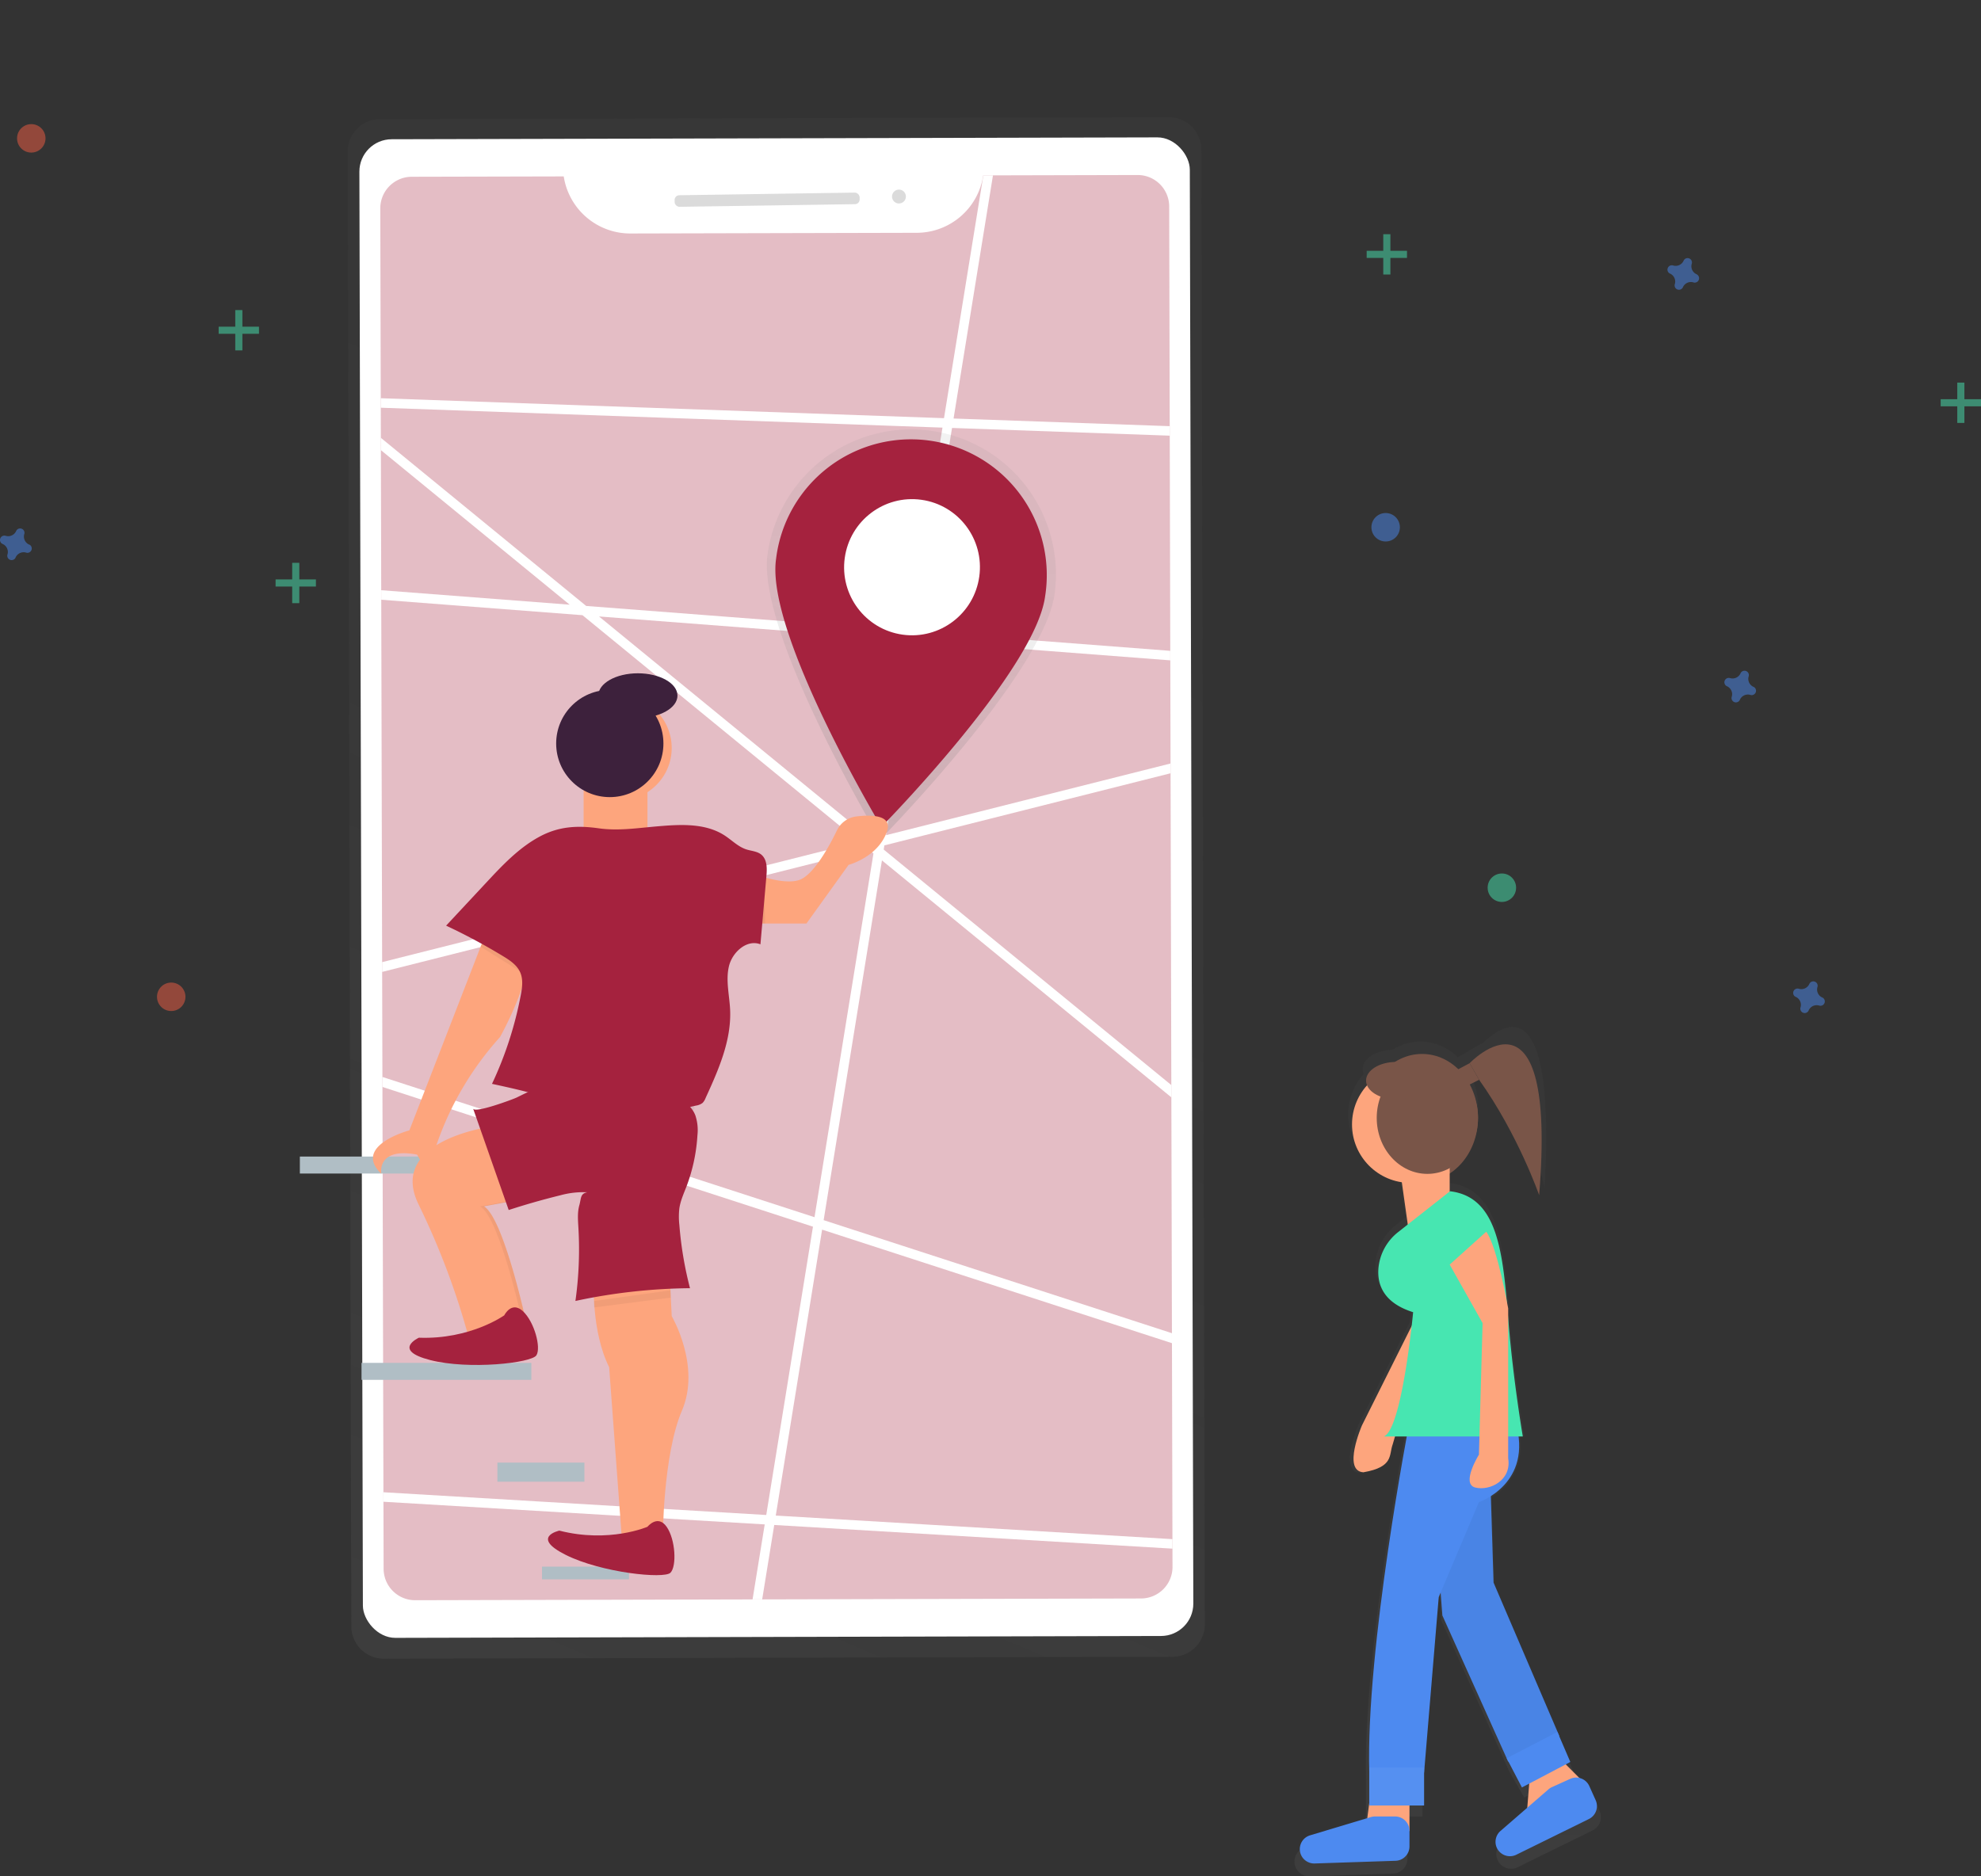 <svg id="bca94d6f-89f1-4616-b9d3-149b7576fb14" data-name="Layer 1" xmlns="http://www.w3.org/2000/svg" xmlns:xlink="http://www.w3.org/1999/xlink" width="835.19" height="791.24" viewBox="0 0 835.19 791.24"><rect x="0" y="0" width="835.19" height="791.24" fill="#333333" stroke="none"/><defs><linearGradient id="fd399217-ef4a-4662-8ef4-2adbcd8f81ef" x1="380.08" y1="743.36" x2="664.61" y2="71.48" gradientTransform="translate(-13.63 -2.04) rotate(-0.14)" gradientUnits="userSpaceOnUse"><stop offset="0" stop-color="gray" stop-opacity="0.25"/><stop offset="0.54" stop-color="gray" stop-opacity="0.12"/><stop offset="1" stop-color="gray" stop-opacity="0.1"/></linearGradient><clipPath id="f59e91fa-307f-4a6e-a5c8-a983060efb40" transform="translate(-182.4 -29.66)"><path d="M596.93,103.62A28.4,28.4,0,0,1,569,127.83l-120.93.29a28.38,28.38,0,0,1-28-24.07L356,104.2a13.3,13.3,0,0,0-13.27,13.33l1.4,573.67a13.29,13.29,0,0,0,13.33,13.26l306-.74a13.3,13.3,0,0,0,13.27-13.33l-1.4-573.67A13.29,13.29,0,0,0,662,103.46Z" fill="#a5223e" opacity="0.3"/></clipPath><linearGradient id="af319326-76fb-44a0-bdd4-101e00168a77" x1="561.94" y1="387.88" x2="561.94" y2="214.05" gradientTransform="translate(47.68 -77.98) rotate(7.89)" xlink:href="#fd399217-ef4a-4662-8ef4-2adbcd8f81ef"/><linearGradient id="e584134e-1149-41e8-8693-79bf575dbd74" x1="792.73" y1="820.9" x2="792.73" y2="462.68" gradientTransform="matrix(1, 0, 0, 1, 0, 0)" xlink:href="#fd399217-ef4a-4662-8ef4-2adbcd8f81ef"/></defs><title>Destination</title><g opacity="0.5"><path d="M675.17,79.1l-332.5.81A13.67,13.67,0,0,0,329,93.6l1.52,621.89a13.67,13.67,0,0,0,13.7,13.63l332.49-.81a13.67,13.67,0,0,0,13.64-13.7L688.87,92.73A13.67,13.67,0,0,0,675.17,79.1Z" transform="translate(-182.4 -29.66)" fill="url(#fd399217-ef4a-4662-8ef4-2adbcd8f81ef)"/></g><rect x="334.65" y="87.99" width="350.11" height="631.95" rx="13.64" transform="translate(-183.38 -28.42) rotate(-0.14)" fill="#fff"/><path d="M596.93,103.62A28.4,28.4,0,0,1,569,127.83l-120.93.29a28.38,28.38,0,0,1-28-24.07L356,104.2a13.3,13.3,0,0,0-13.27,13.33l1.4,573.67a13.29,13.29,0,0,0,13.33,13.26l306-.74a13.3,13.3,0,0,0,13.27-13.33l-1.4-573.67A13.29,13.29,0,0,0,662,103.46Z" transform="translate(-182.4 -29.66)" fill="#a5223e" opacity="0.3"/><g clip-path="url(#f59e91fa-307f-4a6e-a5c8-a983060efb40)"><polyline points="69.95 113 546.09 502.95 552.35 183.81 14.61 164.76 99.53 246.19 638.1 287.58 77.13 428.95 585.13 593.85 583.23 656.33 59.03 625.17 74.91 782.74 305.09 762.2 428.54 0.32" fill="none" stroke="#fff" stroke-miterlimit="10" stroke-width="4"/></g><rect x="466.82" y="111.42" width="78.02" height="4.88" rx="2" transform="translate(-184.06 -22.04) rotate(-0.86)" fill="#dbdbdb"/><circle cx="379" cy="82.88" r="2.93" fill="#dbdbdb"/><path d="M627,280.21c-4.64,33.48-73.52,103.5-73.52,103.5S501.4,296.92,506,263.44a61.05,61.05,0,1,1,121,16.77Z" transform="translate(-182.4 -29.66)" fill="url(#af319326-76fb-44a0-bdd4-101e00168a77)"/><path d="M623,281.26c-4.35,31.41-69,97.09-69,97.09S505.21,297,509.57,265.54A57.27,57.27,0,1,1,623,281.26Z" transform="translate(-182.4 -29.66)" fill="#a5223e"/><ellipse cx="566.92" cy="268.85" rx="28.71" ry="28.63" transform="translate(40.38 763.84) rotate(-82.11)" fill="#fff"/><g opacity="0.5"><path d="M810.81,477c18.19,30,22.79,53.3,22.79,53.3,5.4-96.26-23.89-61.95-26.73-60.32l-.06-.12-9.8,5.66a22.51,22.51,0,0,0-15.75-6.63,21.86,21.86,0,0,0-11.79,3.49c-7,.16-12.54,3.72-12.54,8.09a5.27,5.27,0,0,0,.44,2.07,25.37,25.37,0,0,0,15.11,42.11L775.06,543,771,546.2a22.56,22.56,0,0,0-8.71,16.36c-.38,6.79,2.42,14.58,15.13,18.55,0,0-.22,2.35-.64,6.06l-21.61,43.21s-8.64,19.81.63,20.39c13.32-2.31,11-7.53,12.74-12.16l1-3.46h5.1c-4.15,22.63-17.65,100.41-16.3,146.23v13.24l-.86,6.56-24.88,7.47a6.26,6.26,0,0,0,2,12.25l35.16-1.18a6.24,6.24,0,0,0,6-6.25V795.68h6.36v-14.3l6.36-76.29.83-2,.76,9.9,28.61,63.58,6.35,11.12,2.78-1.49L827,796.69,815.4,806.75a6.25,6.25,0,0,0-1.6,7.3h0a6.26,6.26,0,0,0,8.47,3l31.57-15.53a6.25,6.25,0,0,0,2.94-8.19L854,787.21a6.27,6.27,0,0,0-4.36-3.52l-6-6,2.07-1.11L841,765.48l-28.61-66.75-1.17-37.57c5.72-3.63,13.89-11.47,12-26h1.83s-4.05-23.55-6.15-49.27c-.07-.83-.14-1.66-.2-2.49v-3.87s-.22-1.21-.6-3.17c-2.24-25.39-5.71-45.55-24.69-47.83l-.14.11v-7.82c7.34-4.78,12.3-13.8,12.3-24.15A30.59,30.59,0,0,0,801.92,482l8.86-5.11Z" transform="translate(-182.4 -29.66)" fill="url(#e584134e-1149-41e8-8693-79bf575dbd74)"/></g><ellipse cx="599.53" cy="471.41" rx="23.6" ry="26.97" fill="#795548"/><polygon points="594.24 758.28 594.24 772.15 575.74 772.15 577.28 760.34 594.24 758.28" fill="#fda57d"/><path d="M827.5,777.15,826,795.65h1a29.69,29.69,0,0,0,19.74-7.51l5.43-4.82-13.87-13.87Z" transform="translate(-182.4 -29.66)" fill="#fda57d"/><polygon points="606.57 661.19 608.11 681.23 635.85 742.87 657.42 732.08 629.68 667.36 628.14 618.04 603.48 618.04 606.57 661.19" fill="#4d8af0"/><polygon points="606.57 661.19 608.11 681.23 635.85 742.87 657.42 732.08 629.68 667.36 628.14 618.04 603.48 618.04 606.57 661.19" opacity="0.05"/><path d="M782.8,578.34l-26.2,52.4s-8.38,19.21.61,19.77c12.92-2.25,10.68-7.3,12.36-11.8L785.89,583Z" transform="translate(-182.4 -29.66)" fill="#fda57d"/><circle cx="594.67" cy="474.16" r="24.66" fill="#fda57d"/><polygon points="611.19 510.16 593.91 519.17 589.61 488.58 611.19 488.58 611.19 510.16" fill="#fda57d"/><path d="M776.64,629.2s-18.49,95.55-16.95,147.95H782.8l6.17-74,16.95-40.07S829,655.4,821.33,629.2Z" transform="translate(-182.4 -29.66)" fill="#4d8af0"/><rect x="577.28" y="745.34" width="23.12" height="16.02" fill="#4d8af0"/><rect x="577.28" y="745.34" width="23.12" height="16.02" fill="#fff" opacity="0.05"/><polygon points="635.22 741.44 641.64 753.75 662.05 743 656.6 730.34 635.22 741.44" fill="#4d8af0"/><path d="M760.37,795.9l-25.64,7.7a6.07,6.07,0,0,0-4.33,5.81h0a6.07,6.07,0,0,0,6.27,6.06l34.1-1.13a6.08,6.08,0,0,0,5.87-6.07v-6.55a6.07,6.07,0,0,0-6.07-6.07h-8.45A6.12,6.12,0,0,0,760.37,795.9Z" transform="translate(-182.4 -29.66)" fill="#4d8af0"/><path d="M793.73,532,772,549.11A21.84,21.84,0,0,0,763.51,565c-.37,6.59,2.34,14.14,14.67,18,0,0-4.62,49.31-12.33,52.4h58.57s-3.93-22.84-6-47.78C816.09,558.77,814.38,534.45,793.73,532Z" transform="translate(-182.4 -29.66)" fill="#47e6b1"/><path d="M793.59,562.93l13.87,24.66-1.54,55.48s-7.7,12.33-1.54,13.87,15.41-3.08,13.87-12.33V581.42s-4.62-26.2-9.25-32.36Z" transform="translate(-182.4 -29.66)" fill="#fda57d"/><path d="M835.25,784.2,815,801.76a6.08,6.08,0,0,0-1.55,7.08h0a6.08,6.08,0,0,0,8.21,2.95l30.62-15.07a6.07,6.07,0,0,0,2.85-7.94l-2.7-6a6.07,6.07,0,0,0-8-3l-7.7,3.48A5.75,5.75,0,0,0,835.25,784.2Z" transform="translate(-182.4 -29.66)" fill="#4d8af0"/><polygon points="623.6 455.34 618.02 458.11 614.08 451.29 619.6 448.34 623.6 455.34" fill="#795548"/><path d="M802,478s37-39,29.31,55.66c0,0-8.89-25.63-25.31-48.66Z" transform="translate(-182.4 -29.66)" fill="#795548"/><ellipse cx="601.78" cy="471.41" rx="21.35" ry="23.6" fill="#795548"/><ellipse cx="588.57" cy="455.68" rx="12.64" ry="7.87" fill="#795548"/><g opacity="0.5"><rect x="99.19" y="130.76" width="3" height="17" fill="#47e6b1"/><rect x="281.6" y="160.42" width="3" height="17" transform="translate(269.61 -143.84) rotate(90)" fill="#47e6b1"/></g><g opacity="0.5"><rect x="123.19" y="237.34" width="3" height="17" fill="#47e6b1"/><rect x="305.6" y="267" width="3" height="17" transform="translate(400.19 -61.26) rotate(90)" fill="#47e6b1"/></g><g opacity="0.5"><rect x="583.19" y="98.76" width="3" height="17" fill="#47e6b1"/><rect x="765.6" y="128.42" width="3" height="17" transform="translate(721.61 -659.84) rotate(90)" fill="#47e6b1"/></g><g opacity="0.5"><rect x="825.19" y="161.34" width="3" height="17" fill="#47e6b1"/><rect x="1007.6" y="191" width="3" height="17" transform="translate(1026.19 -839.26) rotate(90)" fill="#47e6b1"/></g><path d="M194.69,259.31a3.69,3.69,0,0,1-2.05-4.45,1.1,1.1,0,0,0,.08-.4h0a1.84,1.84,0,0,0-3.31-1.22h0a2.08,2.08,0,0,0-.2.36,3.67,3.67,0,0,1-4.44,2,1.41,1.41,0,0,0-.41-.07h0a1.84,1.84,0,0,0-1.22,3.31h0a2.53,2.53,0,0,0,.36.2,3.67,3.67,0,0,1,2.05,4.44,1.86,1.86,0,0,0-.08.41h0a1.84,1.84,0,0,0,3.31,1.22h0a1.82,1.82,0,0,0,.2-.36,3.68,3.68,0,0,1,4.45-2.05,1.77,1.77,0,0,0,.4.08h0a1.84,1.84,0,0,0,1.22-3.31h0A1.58,1.58,0,0,0,194.69,259.31Z" transform="translate(-182.4 -29.66)" fill="#4d8af0" opacity="0.5"/><path d="M950.69,450.31a3.69,3.69,0,0,1-2.05-4.45,1.1,1.1,0,0,0,.08-.4h0a1.84,1.84,0,0,0-3.31-1.22h0a2.08,2.08,0,0,0-.2.36,3.67,3.67,0,0,1-4.44,2,1.41,1.41,0,0,0-.41-.07h0a1.84,1.84,0,0,0-1.22,3.31h0a2.53,2.53,0,0,0,.36.2,3.67,3.67,0,0,1,2,4.44,1.86,1.86,0,0,0-.08.41h0a1.84,1.84,0,0,0,3.31,1.22h0a1.82,1.82,0,0,0,.2-.36,3.68,3.68,0,0,1,4.45-2.05,1.77,1.77,0,0,0,.4.08h0a1.84,1.84,0,0,0,1.22-3.31h0A1.58,1.58,0,0,0,950.69,450.31Z" transform="translate(-182.4 -29.66)" fill="#4d8af0" opacity="0.5"/><path d="M897.69,145.31a3.69,3.69,0,0,1-2.05-4.45,1.1,1.1,0,0,0,.08-.4h0a1.84,1.84,0,0,0-3.31-1.22h0a2.08,2.08,0,0,0-.2.36,3.67,3.67,0,0,1-4.44,2,1.41,1.41,0,0,0-.41-.07h0a1.84,1.84,0,0,0-1.22,3.31h0a2.53,2.53,0,0,0,.36.2,3.67,3.67,0,0,1,2,4.44,1.86,1.86,0,0,0-.08.41h0a1.84,1.84,0,0,0,3.31,1.22h0a1.82,1.82,0,0,0,.2-.36,3.68,3.68,0,0,1,4.45-2,1.77,1.77,0,0,0,.4.08h0a1.84,1.84,0,0,0,1.22-3.31h0A1.58,1.58,0,0,0,897.69,145.31Z" transform="translate(-182.4 -29.66)" fill="#4d8af0" opacity="0.5"/><path d="M921.69,319.31a3.69,3.69,0,0,1-2.05-4.45,1.1,1.1,0,0,0,.08-.4h0a1.84,1.84,0,0,0-3.31-1.22h0a2.08,2.08,0,0,0-.2.36,3.67,3.67,0,0,1-4.44,2,1.41,1.41,0,0,0-.41-.07h0a1.84,1.84,0,0,0-1.22,3.31h0a2.53,2.53,0,0,0,.36.2,3.67,3.67,0,0,1,2,4.44,1.86,1.86,0,0,0-.08.41h0a1.84,1.84,0,0,0,3.31,1.22h0a1.82,1.82,0,0,0,.2-.36,3.68,3.68,0,0,1,4.45-2.05,1.77,1.77,0,0,0,.4.08h0a1.84,1.84,0,0,0,1.22-3.31h0A1.58,1.58,0,0,0,921.69,319.31Z" transform="translate(-182.4 -29.66)" fill="#4d8af0" opacity="0.5"/><circle cx="72.19" cy="420.34" r="6" fill="#f55f44" opacity="0.5"/><circle cx="584.19" cy="222.34" r="6" fill="#4d8af0" opacity="0.5"/><circle cx="633.19" cy="374.34" r="6" fill="#47e6b1" opacity="0.5"/><circle cx="13.19" cy="58.34" r="6" fill="#f55f44" opacity="0.5"/><rect x="126.42" y="487.71" width="71.6" height="7.16" fill="#b0bec5"/><rect x="152.42" y="574.71" width="71.6" height="7.16" fill="#b0bec5"/><rect x="209.7" y="616.77" width="36.69" height="8.05" fill="#b0bec5"/><rect x="228.5" y="660.63" width="36.69" height="5.37" fill="#b0bec5"/><path d="M391.3,504.44S345,509.82,359,537.82a317.85,317.85,0,0,1,21.27,56.8l24.49-5.12s-9.69-45.76-18.3-51.14l23.15-4.31Z" transform="translate(-182.4 -29.66)" fill="#fda57d"/><path d="M386.46,538.36l23.15-4.31L391.3,504.44s-.54.06-1.48.21L408,534.05l-23.15,4.31c8.62,5.38,18.31,51.14,18.31,51.14l-23,4.8.09.32,24.49-5.12S395.07,543.74,386.46,538.36Z" transform="translate(-182.4 -29.66)" opacity="0.05"/><path d="M395,584.32s-14.3,10.26-36,9.44c0,0-11.54,5.25,4.79,9.43s42.68,1.23,44.75-2-.86-14.14-5.68-18.61S395,584.32,395,584.32Z" transform="translate(-182.4 -29.66)" fill="#a5223e"/><path d="M432.76,570.12s-1.08,21,6.46,36.07l5.38,72.69h17.23s0-35.54,8.08-54.38-4.31-39.84-4.31-39.84l-1.08-21.54Z" transform="translate(-182.4 -29.66)" fill="#fda57d"/><circle cx="261.12" cy="315.42" r="22.07" fill="#fda57d"/><rect x="246.05" y="326.72" width="26.92" height="24.23" fill="#fda57d"/><path d="M455.37,673.49s-16.15,7-37.15,1.62c0,0-12.38,2.69,2.69,10.23s41.46,10.23,44.15,7.53,2.16-14-1.61-19.38S455.37,673.49,455.37,673.49Z" transform="translate(-182.4 -29.66)" fill="#a5223e"/><path d="M386.73,424.49,355,506.32s-24.23,6.46-11.84,18.31c0,0-2.16-11.31,15.07-8.08,0,0,4.85,8.08,4.85,10.77s5.53-9,3.3-14.72A131.36,131.36,0,0,1,393.19,467s13.46-23.69,12.92-39.84Z" transform="translate(-182.4 -29.66)" fill="#fda57d"/><path d="M493.33,395.41s17.23,8.08,25.84,5.39c6.1-1.91,12.74-14.08,16.1-21a10.47,10.47,0,0,1,8.16-5.85c6.4-.77,15.37-.69,12.89,6.41-3.77,10.77-16.15,14-16.15,14L522.4,419.1H491.17Z" transform="translate(-182.4 -29.66)" fill="#fda57d"/><circle cx="257.09" cy="313.53" r="22.61" fill="#3d213c"/><ellipse cx="268.93" cy="293.34" rx="16.69" ry="9.42" fill="#3d213c"/><polygon points="250.45 548.62 250.45 551.34 282.81 547.19 282.81 544.1 250.45 548.62" opacity="0.05"/><polygon points="205.22 475.37 203.04 475.8 213.5 506.94 214.81 506.7 205.22 475.37" opacity="0.05"/><polygon points="319.81 369.2 321.94 369.86 322.63 389.44 319.81 389.44 319.81 369.2" opacity="0.05"/><polygon points="203.34 397.37 202.62 399.21 221.75 411.17 222.29 409.08 203.34 397.37" opacity="0.05"/><path d="M407.86,492.65l-3.17,1.26s53.09,25.73,70.59,3.19l-.58-2S458.61,516.66,407.86,492.65Z" transform="translate(-182.4 -29.66)" opacity="0.05"/><path d="M381.87,497.15l15,42.76q10.78-3.51,21.82-6.22A36.41,36.41,0,0,1,430,532.43c-3,.55-2.53,2.52-3.36,5.5s-.58,6.13-.4,9.22A156.36,156.36,0,0,1,425,578.26a239.93,239.93,0,0,1,48.3-5.38,154.16,154.16,0,0,1-4.48-26.63,31.13,31.13,0,0,1,0-7.09c.48-3.18,1.84-6.16,3-9.17a73.16,73.16,0,0,0,4.62-21.62,19.58,19.58,0,0,0-.91-8.45c-1.42-3.55-4.59-6.17-8.09-7.71a38.93,38.93,0,0,0-11.11-2.58c-14.39-1.78-28.49-1.43-42.93-1.29-5.54.05-8.25,1.77-13.24,4.17C398.53,493.28,382.59,499.22,381.87,497.15Z" transform="translate(-182.4 -29.66)" fill="#a5223e"/><path d="M409.78,382.52c-8.73,4.73-15.66,12.12-22.43,19.39L370.48,420a251,251,0,0,1,24,12.86c2.86,1.74,5.84,3.71,7.21,6.77s.87,6.53.25,9.78a155.9,155.9,0,0,1-12.11,37.3c13.58,2.95,27.39,6,39.5,12.8,3.06,1.72,6.14,3.72,9.64,4a20.94,20.94,0,0,0,6.23-.75l30.72-6.9a5.7,5.7,0,0,0,2.68-1.11,5.81,5.81,0,0,0,1.25-2c5.41-11.84,10.95-24.25,10.37-37.26-.28-6.13-1.91-12.35-.51-18.32s7.57-11.54,13.29-9.3l2.52-28.77c.29-3.24.35-7-2.18-9.08-1.76-1.42-4.21-1.49-6.36-2.2-3.4-1.12-6-3.84-9-5.8-8.19-5.37-18.77-4.73-28.53-3.89-8.3.71-16.53,2-24.78.8C425.74,377.69,417.93,378.11,409.78,382.52Z" transform="translate(-182.4 -29.66)" fill="#a5223e"/></svg>